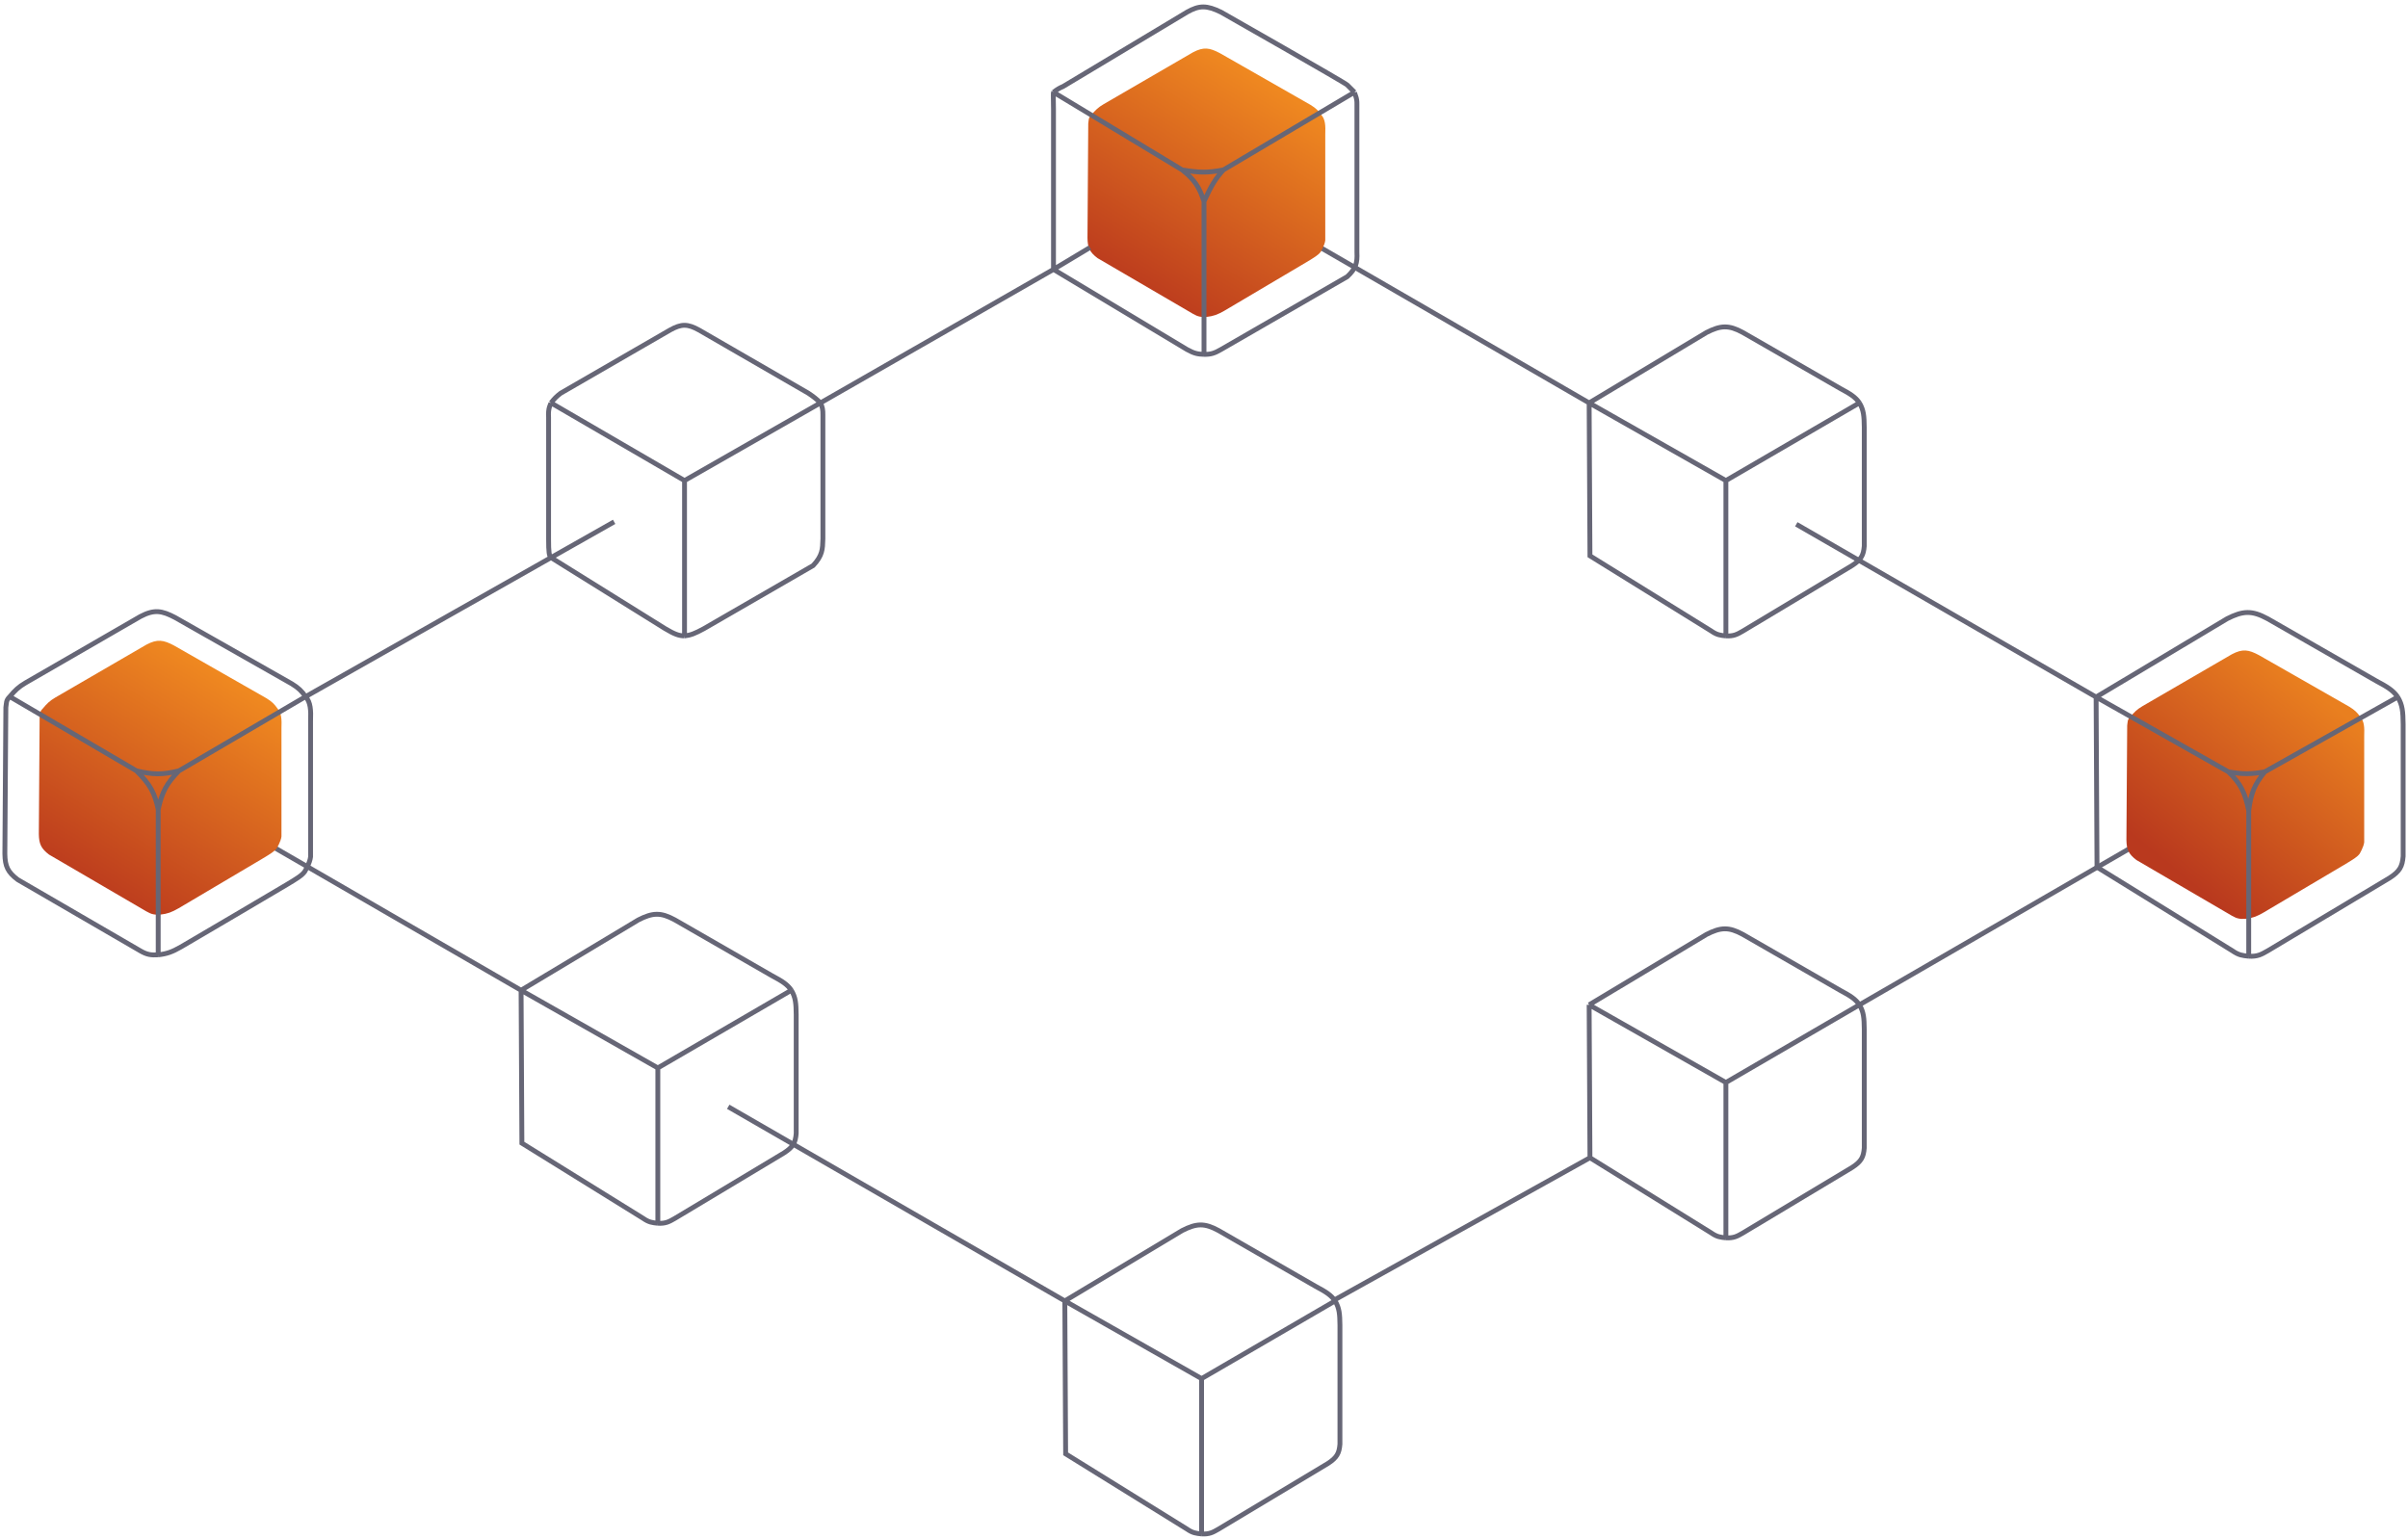 <svg width="496" height="317" viewBox="0 0 496 317" fill="none" xmlns="http://www.w3.org/2000/svg">
<path d="M52 172L107.333 204M135.5 220L163 204M135.5 220L107.333 204M135.5 220V252M163 204C162.188 202.812 161.174 202.158 159 201L139 189.5C136.075 187.907 134.426 188.014 131.5 189.5L107.333 204M163 204C163.899 205.496 163.971 206.767 164 209V233.5C163.85 235.367 163.388 236.279 161.5 237.5L139 251C137.791 251.699 137.112 252.08 135.5 252M107.333 204L107.5 235.5L132.5 251C133.653 251.802 134.322 251.873 135.5 252" stroke="#666676"/>
<path d="M150 228L219.333 268M247.5 284L275 268M247.5 284L219.333 268M247.5 284V316M275 268C274.188 266.812 273.174 266.158 271 265L251 253.5C248.075 251.907 246.426 252.014 243.5 253.5L219.333 268M275 268C275.899 269.496 275.971 270.767 276 273V297.5C275.85 299.367 275.388 300.279 273.5 301.5L251 315C249.791 315.699 249.112 316.08 247.5 316M219.333 268L219.5 299.5L244.5 315C245.653 315.802 246.322 315.873 247.5 316" stroke="#666676"/>
<path d="M355.5 223L383 207M355.5 223L327.333 207M355.5 223V255M383 207C382.188 205.812 381.174 205.158 379 204L359 192.5C356.075 190.907 354.426 191.014 351.5 192.5L327.333 207M383 207C383.899 208.496 383.972 209.767 384 212V236.5C383.85 238.367 383.388 239.279 381.5 240.5L359 254C357.791 254.699 357.112 255.08 355.5 255M383 207L443.5 172M327.333 207L327.5 238.5M327.5 238.5L352.5 254C353.654 254.802 354.322 254.873 355.5 255M327.5 238.5L274.5 268" stroke="#666676"/>
<path d="M36.79 187.108C35.334 187.944 34.494 188.245 33.07 188.409C31.889 188.477 31.244 188.392 30.158 187.758L10.103 176.051C8.48 174.812 8.032 173.874 8 171.824L8.162 147.759C8.288 147.005 8.152 146.608 8.809 145.971C9.63 144.975 10.229 144.379 11.396 143.694L30.158 132.8C32.433 131.599 33.662 131.83 35.819 132.963L54.904 143.857C56.016 144.549 56.494 145.022 57.169 145.971C57.99 146.924 58.05 148.185 57.977 150.036V172.312C57.869 173.329 57.007 174.751 57.007 174.751C56.522 175.401 55.713 175.889 54.096 176.864C52.478 177.84 38.056 186.381 36.79 187.108Z" fill="url(#paint0_linear_5_70)"/>
<path d="M272 51L327.333 83M355.5 99L383 83M355.5 99L327.333 83M355.5 99V131M383 83C382.188 81.811 381.174 81.158 379 80L359 68.5C356.075 66.907 354.426 67.014 351.5 68.5L327.333 83M383 83C383.899 84.496 383.971 85.767 384 88V112.5C383.85 114.367 383.388 115.279 381.5 116.5L359 130C357.791 130.699 357.112 131.08 355.5 131M327.333 83L327.5 114.5L352.5 130C353.653 130.802 354.322 130.873 355.5 131" stroke="#666676"/>
<path d="M252.214 64.006C250.787 64.825 249.964 65.12 248.568 65.281C247.411 65.348 246.779 65.264 245.715 64.643L226.061 53.17C224.47 51.955 224.031 51.037 224 49.027L224.159 25.444C224.283 24.705 224.149 24.315 224.793 23.691C225.597 22.716 226.184 22.131 227.329 21.46L245.715 10.784C247.945 9.607 249.149 9.833 251.263 10.943L269.966 21.62C271.055 22.298 271.524 22.762 272.185 23.691C272.99 24.625 273.049 25.862 272.978 27.675V49.505C272.872 50.502 272.027 51.895 272.027 51.895C271.551 52.533 270.759 53.011 269.174 53.967C267.589 54.923 253.455 63.293 252.214 64.006Z" fill="url(#paint1_linear_5_70)"/>
<path d="M466.214 188.006C464.787 188.825 463.964 189.12 462.568 189.281C461.411 189.348 460.779 189.264 459.715 188.643L440.061 177.17C438.47 175.955 438.031 175.037 438 173.027L438.159 149.444C438.283 148.705 438.149 148.315 438.793 147.691C439.597 146.716 440.184 146.131 441.329 145.46L459.715 134.784C461.945 133.607 463.149 133.833 465.263 134.943L483.966 145.62C485.055 146.298 485.524 146.762 486.185 147.691C486.99 148.625 487.049 149.862 486.978 151.675V173.505C486.872 174.502 486.027 175.896 486.027 175.896C485.551 176.533 484.759 177.011 483.174 177.967C481.589 178.923 467.455 187.293 466.214 188.006Z" fill="url(#paint2_linear_5_70)"/>
<path d="M370 108L431.756 143.595M459 159L431.756 143.595M459 159C461.583 161.477 462.42 163.286 463.192 167M459 159C462.093 159.543 463.71 159.489 466.5 159M493.884 143.595C492.977 142.273 491.846 141.547 489.42 140.258L467.098 127.466C463.834 125.694 461.993 125.813 458.728 127.466L431.756 143.595M493.884 143.595C494.887 145.26 494.968 146.673 495 149.157V176.41C494.832 178.487 494.316 179.501 492.21 180.859L467.098 195.876C465.749 196.653 464.991 197.077 463.192 196.988M493.884 143.595L466.5 159M431.756 143.595L431.942 178.635L459.844 195.876C461.131 196.768 461.877 196.847 463.192 196.988M463.192 196.988V167M463.192 167C463.649 163.456 464.316 161.675 466.5 159" stroke="#666676"/>
<path d="M2.019 143.51L28.104 158.794M2.019 143.51C3.054 142.263 3.808 141.515 5.28 140.657L28.919 127.003C31.786 125.497 33.334 125.787 36.052 127.206L60.099 140.861C61.5 141.728 62.103 142.321 62.953 143.51M2.019 143.51C1.192 144.308 1.363 144.806 1.204 145.752L1 175.913C1.04 178.482 1.605 179.657 3.649 181.211L28.919 195.884C30.288 196.678 31.1 196.785 32.588 196.699M28.104 158.794C31.527 159.609 33.446 159.633 36.867 158.794M28.104 158.794C30.956 161.621 31.88 163.375 32.588 166.742M36.867 158.794L62.953 143.51M36.867 158.794C34.342 161.359 33.388 163.083 32.588 166.742M62.953 143.51C63.987 144.704 64.062 146.286 63.972 148.605V176.524C63.835 177.799 62.749 179.581 62.749 179.581C62.138 180.396 61.118 181.007 59.081 182.23C57.043 183.453 38.87 194.157 37.275 195.069C35.441 196.117 34.382 196.494 32.588 196.699M62.953 143.51L113.5 114.867M32.588 196.699V166.742M126.5 107.5L113.5 114.867M113.5 114.867C113.113 114.537 112.993 113.76 113 111V86C112.857 84.035 113.409 83.331 113.5 83M113.5 114.867L137 129.5C138.95 130.656 139.817 130.972 141 131M141 99L113.5 83M141 99L169 83M141 99V131M113.5 83C114.172 82.129 114.597 81.69 115.5 81L138 68C140.37 66.671 141.64 66.697 144 68L166.5 81C167.54 81.698 168.115 82.133 169 83M169 83C169.397 83.852 169.518 84.39 169.5 85.5V111C169.437 113.193 169.408 114.432 167.5 116.5L145 129.5C143.142 130.515 142.242 130.861 141 131M169 83L217 55.5M217 55.5V22.5C216.94 19.61 216.951 19.061 217 19M217 55.5L244.5 72C246.046 72.86 246.764 72.951 248 73M217 55.5L224.5 51M217 19L243.5 35M217 19C217.797 18.381 218.273 18.11 219 17.8L244.5 2.5C247.057 1.054 248.58 1.086 251.5 2.5C251.5 2.5 277 17 277.5 17.5C278 18 278.5 18.5 279 19M243.5 35C246.064 37.044 246.997 38.477 248 41.5M243.5 35C246.992 35.599 248.828 35.621 252 35M248 41.5C249.506 38.23 250.366 36.797 252 35M248 41.5V73M252 35L279 19M279 19C279.083 19.582 279.54 20.078 279.5 21.5V52C279.602 54.166 279.312 55.295 277.5 57L251.5 72C250.206 72.749 249.453 73.023 248 73" stroke="#666676"/>
<defs>
<linearGradient id="paint0_linear_5_70" x1="20.143" y1="182.371" x2="46.75" y2="139.871" gradientUnits="userSpaceOnUse">
<stop stop-color="#BD3D1E"/>
<stop offset="1" stop-color="#EF8820"/>
</linearGradient>
<linearGradient id="paint1_linear_5_70" x1="235.9" y1="59.364" x2="261.975" y2="17.714" gradientUnits="userSpaceOnUse">
<stop stop-color="#BD3D1E"/>
<stop offset="1" stop-color="#EF8820"/>
</linearGradient>
<linearGradient id="paint2_linear_5_70" x1="446.5" y1="178" x2="475.975" y2="141.714" gradientUnits="userSpaceOnUse">
<stop stop-color="#B9391E"/>
<stop offset="1" stop-color="#E97F1F"/>
</linearGradient>
</defs>
</svg>
